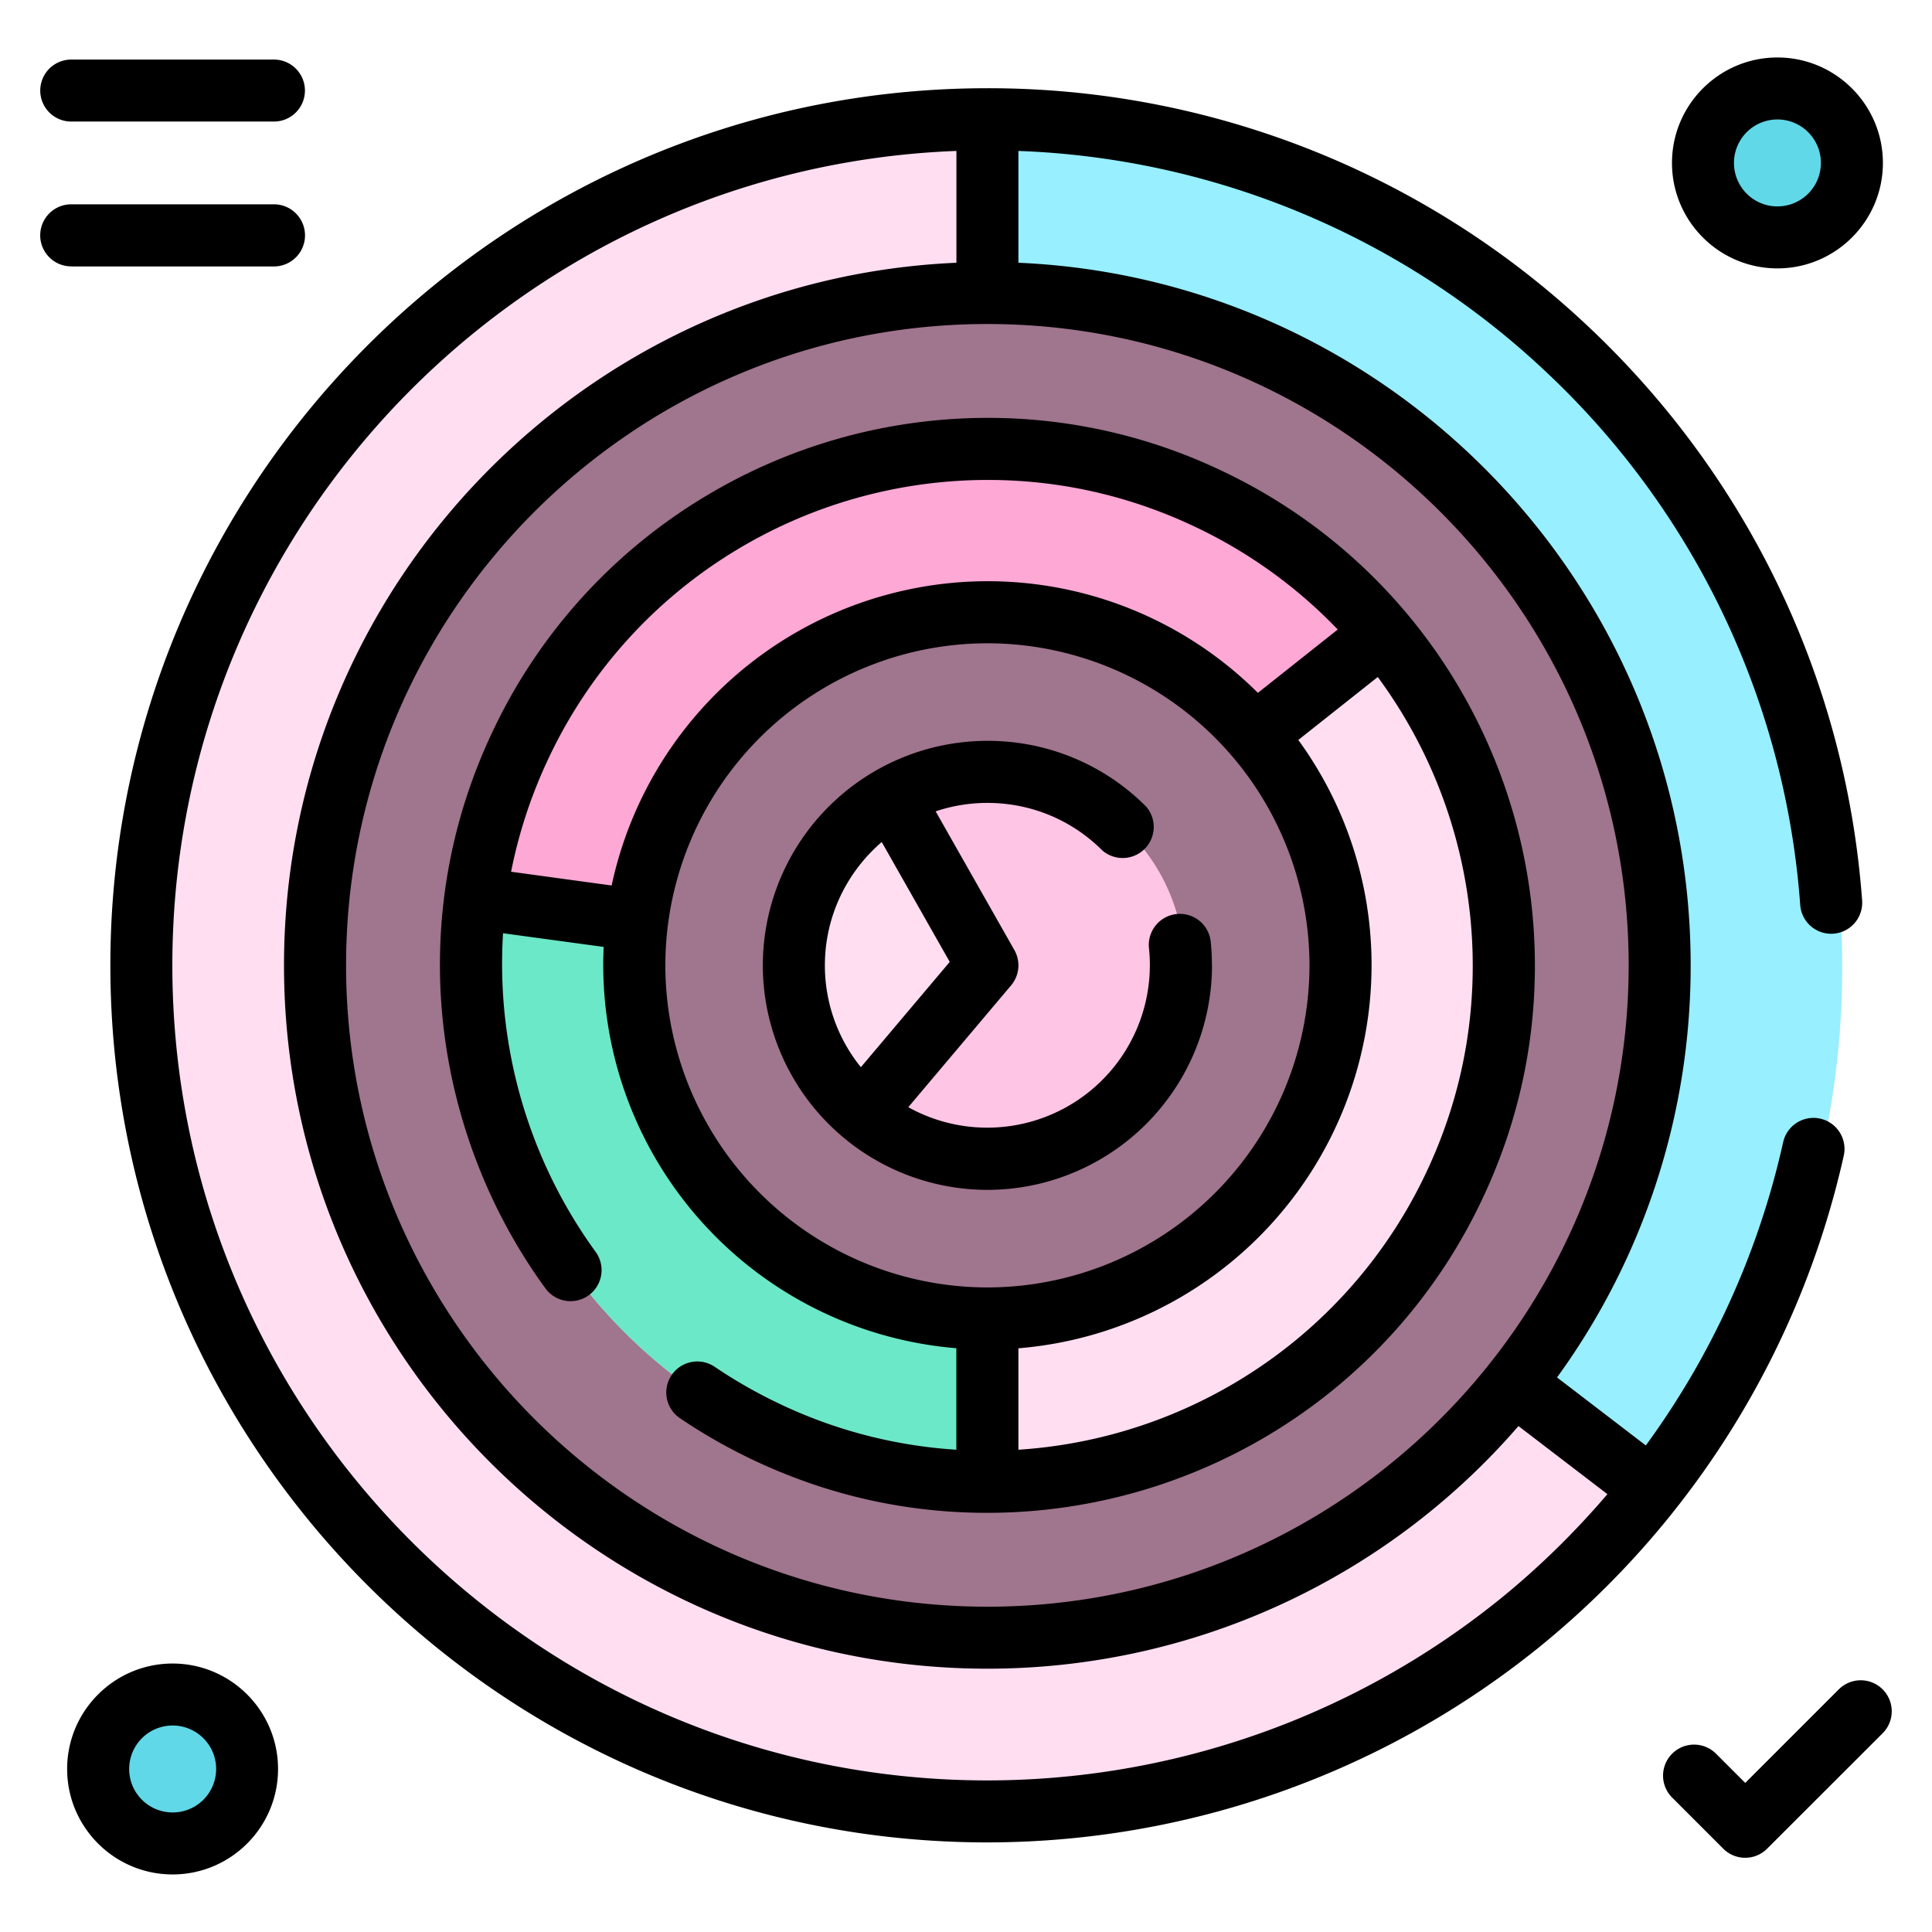 <svg width="24" height="24" fill="none" xmlns="http://www.w3.org/2000/svg">
  <defs/>
  <path d="M12.3 22.593c5.845 0 10.584-4.739 10.584-10.584 0-5.846-4.739-10.584-10.584-10.584-5.846 0-10.584 4.738-10.584 10.584 0 5.845 4.738 10.584 10.584 10.584z" fill="#FFDEF2"/>
  <path d="M12.433 1.427l-.082-.002V4.32l-2.005 9.209 8.21 3.509 2.18 1.361a10.537 10.537 0 002.148-6.39c0-5.802-4.667-10.512-10.45-10.583z" fill="#97EFFF"/>
  <path d="M12.3 20.28a8.272 8.272 0 100-16.543 8.272 8.272 0 000 16.544z" fill="#A0758E"/>
  <path d="M12.3 18.431a6.422 6.422 0 100-12.844 6.422 6.422 0 000 12.844z" fill="#FFDEF2"/>
  <path d="M6.7 8.864a6.422 6.422 0 005.6 9.567h.05l.002-.008v-1.995l.657-3.707L10 9.127l-3.3-.263z" fill="#6BE8C7"/>
  <path d="M17.236 7.901A6.423 6.423 0 005.934 11.15l.149.037 1.778.242 4.874.335 2.956-2.632 1.49-1.182.055-.049z" fill="#FEA8D6"/>
  <path d="M12.3 16.273a4.264 4.264 0 100-8.528 4.264 4.264 0 000 8.528z" fill="#A0758E"/>
  <path d="M12.3 14.373a2.365 2.365 0 100-4.729 2.365 2.365 0 000 4.73z" fill="#FFC5E5"/>
  <path d="M11.272 10.108l-.102-.176a2.364 2.364 0 00-.358 3.914l.152-.193 1.387-1.644-1.079-1.9z" fill="#FFDEF2"/>
  <g fill="#60D8E8">
    <path d="M22.165 2.966a.925.925 0 100-1.85.925.925 0 000 1.85zM2.23 22.918a.925.925 0 100-1.85.925.925 0 000 1.85z"/>
  </g>
  <path d="M6.125 9.075c-.438.921-.66 1.9-.66 2.913 0 1.432.466 2.859 1.311 4.017a.385.385 0 10.623-.454 6.089 6.089 0 01-1.15-3.958l1.25.17a4.778 4.778 0 004.381 4.985v1.261a5.977 5.977 0 01-2.2-.572 6.097 6.097 0 01-.802-.458.385.385 0 00-.432.638c.286.194.59.367.903.516.921.438 1.9.66 2.913.66 1.268 0 2.51-.354 3.59-1.023a6.775 6.775 0 002.555-2.861c.438-.921.66-1.9.66-2.913 0-1.268-.354-2.509-1.023-3.59a6.776 6.776 0 00-2.861-2.555 6.739 6.739 0 00-2.912-.66c-1.269 0-2.51.354-3.59 1.024a6.774 6.774 0 00-2.556 2.86zm2.14 2.917a4.006 4.006 0 014.001-4.001 4.006 4.006 0 014.001 4.001 4.006 4.006 0 01-4.001 4.001 4.006 4.006 0 01-4.001-4zm10.03.004c0 .897-.196 1.766-.584 2.582a6.006 6.006 0 01-2.265 2.536 6.045 6.045 0 01-2.795.895v-1.26a4.778 4.778 0 004.387-4.757 4.746 4.746 0 00-.91-2.8l.987-.782a6.043 6.043 0 011.18 3.587zM12.27 5.962c.897 0 1.766.197 2.582.585a6.025 6.025 0 011.766 1.273l-.992.787a4.757 4.757 0 00-3.36-1.387A4.78 4.78 0 007.598 11l-1.249-.171a6.03 6.03 0 01.472-1.423A6.006 6.006 0 019.087 6.87a6.043 6.043 0 013.184-.908z" fill="#000"/>
  <path d="M15.055 11.992c0-.098-.005-.197-.015-.294a.385.385 0 10-.767.08 2.02 2.02 0 01-2.99 1.976l1.277-1.513a.386.386 0 00.041-.439l-.978-1.723c.202-.068.418-.105.643-.105.539 0 1.046.21 1.427.59a.386.386 0 00.545-.544 2.77 2.77 0 00-1.972-.817 2.792 2.792 0 00-2.79 2.79 2.793 2.793 0 002.79 2.788 2.793 2.793 0 002.79-2.789zm-4.808 0c0-.612.275-1.161.706-1.532l.845 1.489-1.104 1.308a2.008 2.008 0 01-.447-1.265z" fill="#000"/>
  <path d="M19.698 4.026a10.857 10.857 0 00-7.433-2.93c-5.384 0-9.867 3.926-10.74 9.066l-.004.023a10.92 10.92 0 00-.15 1.807c0 6.008 4.887 10.895 10.894 10.895a10.92 10.92 0 006.867-2.435 10.935 10.935 0 003.772-6.096.385.385 0 00-.753-.167 10.112 10.112 0 01-1.706 3.767l-1.103-.845a8.69 8.69 0 001.66-5.119c0-4.689-3.711-8.526-8.351-8.728V1.875a10.085 10.085 0 016.522 2.714 10.085 10.085 0 013.19 6.653.385.385 0 10.769-.056c-.201-2.738-1.42-5.28-3.434-7.16zm.27 14.535c-.4.468-.841.902-1.322 1.293a10.146 10.146 0 01-6.38 2.263c-5.583 0-10.125-4.542-10.125-10.125 0-5.454 4.334-9.913 9.74-10.117v1.389c-4.64.202-8.353 4.04-8.353 8.728 0 4.818 3.92 8.737 8.737 8.737a8.72 8.72 0 006.598-3.014l1.105.846zm.264-6.569c0 4.393-3.574 7.967-7.966 7.967-4.393 0-7.967-3.574-7.967-7.967s3.574-7.967 7.966-7.967c4.393 0 7.967 3.574 7.967 7.967zM.885 1.51h2.518a.385.385 0 100-.77H.885a.385.385 0 000 .77zM.885 3.31h2.518a.385.385 0 100-.772H.885a.385.385 0 100 .771zM22.08.714c-.723 0-1.31.588-1.31 1.31 0 .723.587 1.31 1.31 1.31.722 0 1.31-.587 1.31-1.31 0-.722-.588-1.31-1.31-1.31zm0 1.85a.54.54 0 110-1.08.54.54 0 010 1.08zM2.144 20.665c-.722 0-1.31.588-1.31 1.31 0 .723.588 1.31 1.31 1.31.723 0 1.31-.587 1.31-1.31 0-.722-.587-1.31-1.31-1.31zm0 1.85a.54.54 0 11.001-1.08.54.54 0 010 1.08zM22.842 20.986l-1.162 1.162-.363-.363a.385.385 0 10-.545.545l.635.635a.385.385 0 00.545 0l1.435-1.434a.385.385 0 10-.545-.545z" fill="#000"/>
</svg>
